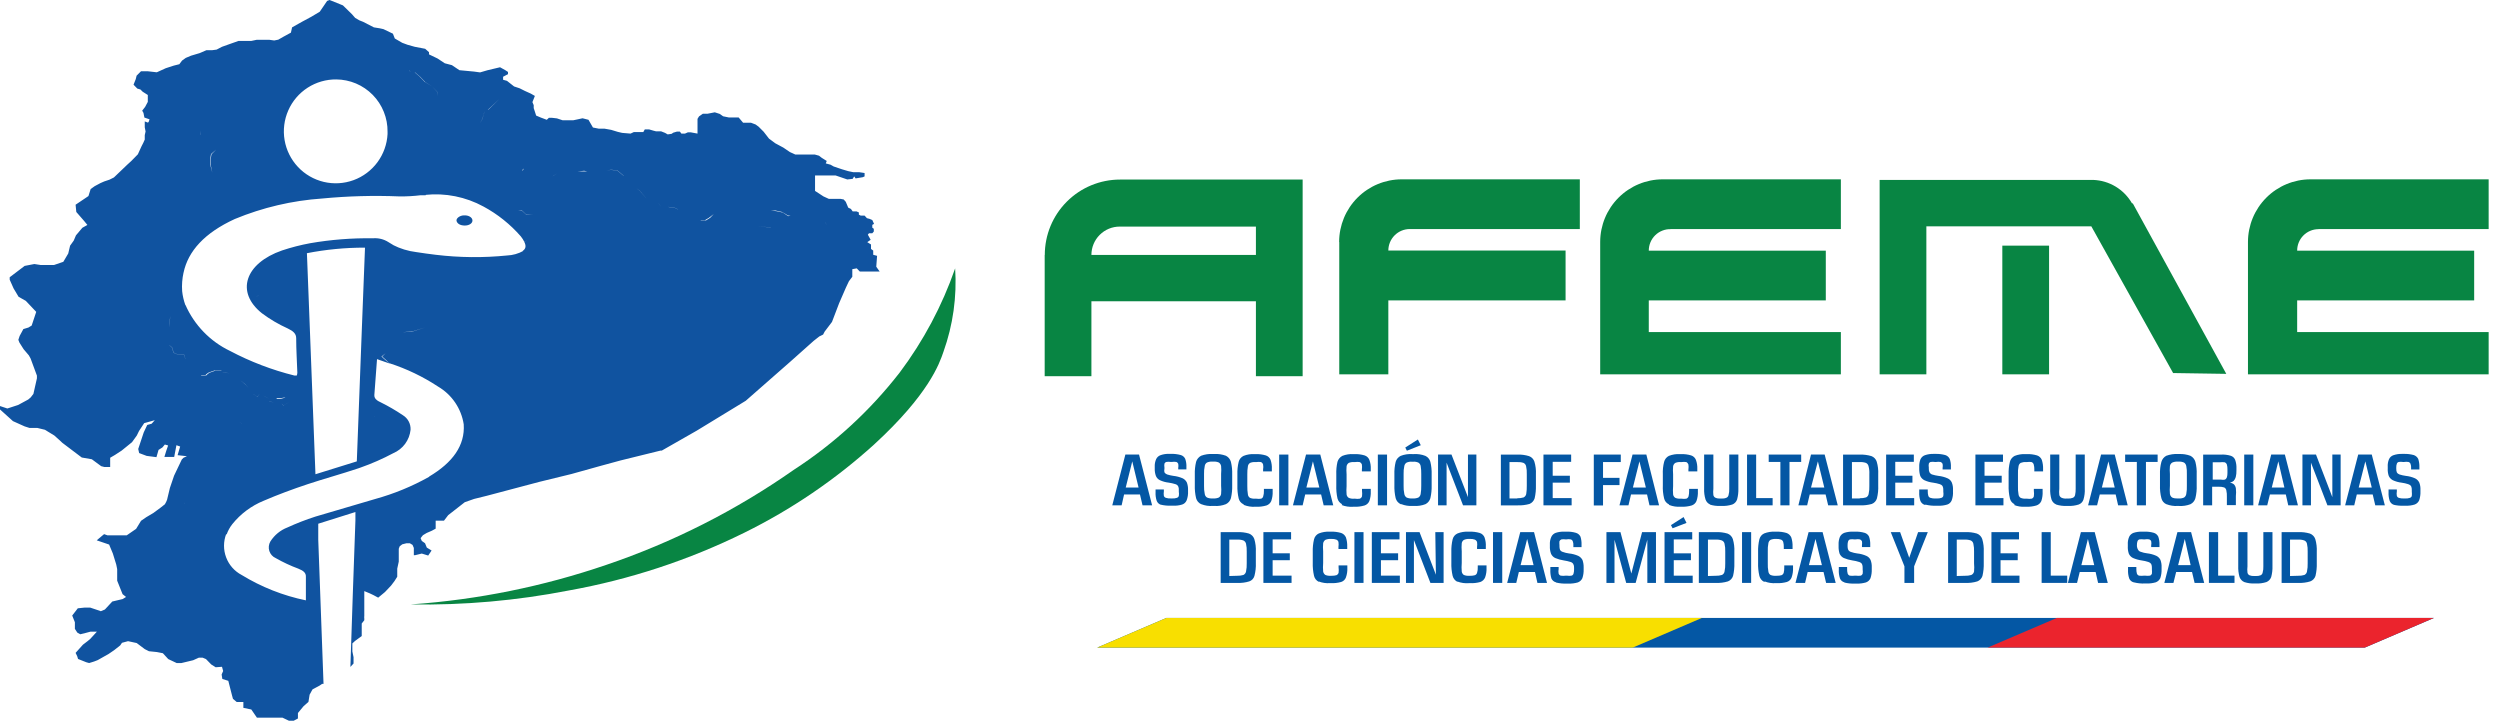 <svg width="156" height="45" viewBox="0 0 156 45" fill="none" xmlns="http://www.w3.org/2000/svg">
<path d="M25.693 37.711C29.826 37.419 33.903 36.592 37.824 35.251C41.986 33.841 45.926 31.845 49.525 29.323C52.054 27.684 54.289 25.631 56.138 23.25C57.621 21.275 58.79 19.081 59.601 16.746C59.716 18.513 59.468 20.284 58.872 21.951C58.624 22.681 57.961 24.6 54.541 27.739C52.113 29.937 49.392 31.787 46.456 33.236C42.984 34.95 39.288 36.166 35.477 36.849C32.242 37.479 28.951 37.77 25.656 37.718L25.693 37.711Z" fill="#088543"/>
<path d="M65.188 15.906V23.476H68.104V18.797H78.369V23.476H81.285V11.205H69.89C68.645 11.205 67.451 11.7 66.57 12.582C65.689 13.463 65.195 14.659 65.195 15.906H65.188ZM68.104 15.906C68.104 15.438 68.29 14.988 68.621 14.657C68.951 14.326 69.4 14.139 69.868 14.139H78.369V15.906H68.104Z" fill="#088543"/>
<path d="M83.57 15.109V23.358H86.632V18.744H97.692V15.635H86.632C86.632 15.279 86.773 14.937 87.025 14.685C87.276 14.433 87.618 14.292 87.973 14.292H98.581V11.19H87.463C86.429 11.191 85.438 11.604 84.707 12.335C83.976 13.067 83.564 14.06 83.562 15.095L83.57 15.109Z" fill="#088543"/>
<path d="M104.255 14.292H114.87V11.19H103.752C102.718 11.191 101.727 11.604 100.996 12.335C100.265 13.067 99.853 14.06 99.852 15.095V23.358H114.87V20.723H102.884V18.744H113.93V15.642H102.884C102.883 15.463 102.918 15.286 102.987 15.12C103.056 14.955 103.157 14.805 103.285 14.68C103.413 14.554 103.565 14.456 103.732 14.391C103.898 14.325 104.076 14.294 104.255 14.299V14.292Z" fill="#088543"/>
<path d="M144.677 14.292H155.292V11.19H144.174C143.14 11.191 142.149 11.604 141.418 12.335C140.687 13.067 140.275 14.06 140.273 15.095V23.358H155.292V20.723H143.343V18.744H154.388V15.642H143.343C143.342 15.466 143.376 15.292 143.442 15.129C143.509 14.966 143.607 14.818 143.731 14.693C143.855 14.568 144.002 14.469 144.165 14.402C144.327 14.334 144.501 14.299 144.677 14.299V14.292Z" fill="#088543"/>
<path d="M127.862 15.328H124.945V23.358H127.862V15.328Z" fill="#088543"/>
<path d="M133.037 12.687C132.79 12.258 132.438 11.899 132.015 11.643C131.591 11.388 131.11 11.245 130.616 11.227H117.289V23.358H120.205V14.124H130.499L135.603 23.278L138.92 23.329L133.088 12.694L133.037 12.687Z" fill="#088543"/>
<path d="M69.406 31.533L70.223 28.365H71.076L71.892 31.533H71.294L71.134 30.854H70.143L69.99 31.533H69.406ZM70.223 30.424H71.047L70.653 28.789L70.245 30.424H70.223Z" fill="#0457A4"/>
<path d="M72.457 31.504C72.395 31.487 72.338 31.456 72.29 31.413C72.241 31.37 72.204 31.316 72.18 31.256C72.121 31.08 72.097 30.894 72.107 30.709V30.541H72.625V30.657C72.61 30.752 72.61 30.848 72.625 30.942C72.635 30.972 72.652 30.999 72.675 31.021C72.698 31.042 72.726 31.058 72.756 31.066C72.858 31.098 72.964 31.11 73.07 31.103H73.143C73.241 31.11 73.341 31.098 73.434 31.066C73.463 31.058 73.489 31.044 73.511 31.023C73.532 31.003 73.549 30.977 73.558 30.949C73.573 30.86 73.573 30.769 73.558 30.679V30.577C73.567 30.494 73.552 30.411 73.514 30.336C73.476 30.275 73.416 30.231 73.347 30.212C73.211 30.169 73.072 30.137 72.931 30.117C72.739 30.096 72.552 30.045 72.377 29.964C72.265 29.91 72.177 29.816 72.129 29.701C72.074 29.549 72.049 29.388 72.056 29.227V29.132C72.047 28.966 72.077 28.802 72.144 28.65C72.171 28.592 72.209 28.54 72.257 28.497C72.304 28.454 72.36 28.422 72.421 28.402C72.594 28.341 72.777 28.314 72.96 28.322H73.062C73.271 28.315 73.48 28.339 73.682 28.395C73.743 28.412 73.799 28.443 73.847 28.485C73.895 28.526 73.933 28.578 73.959 28.635C74.016 28.799 74.041 28.973 74.032 29.146V29.292H73.522V29.198C73.537 29.113 73.537 29.026 73.522 28.942C73.511 28.915 73.494 28.89 73.473 28.869C73.451 28.849 73.426 28.834 73.398 28.825C73.306 28.81 73.212 28.81 73.121 28.825H73.048C72.961 28.81 72.872 28.81 72.785 28.825C72.757 28.832 72.732 28.846 72.71 28.865C72.689 28.884 72.672 28.908 72.661 28.935C72.647 29.012 72.647 29.091 72.661 29.168V29.249C72.644 29.323 72.644 29.401 72.661 29.475C72.701 29.537 72.76 29.583 72.829 29.606C72.955 29.646 73.085 29.675 73.216 29.694C73.416 29.715 73.613 29.767 73.799 29.847C73.913 29.903 74.005 29.995 74.061 30.11C74.114 30.257 74.139 30.413 74.134 30.57V30.657C74.144 30.849 74.114 31.04 74.047 31.22C74.022 31.281 73.985 31.336 73.937 31.382C73.889 31.427 73.832 31.461 73.77 31.482C73.583 31.54 73.388 31.564 73.194 31.555H73.084C72.861 31.563 72.638 31.541 72.421 31.489L72.457 31.504Z" fill="#0457A4"/>
<path d="M74.95 31.46C74.874 31.425 74.806 31.373 74.752 31.309C74.698 31.245 74.659 31.169 74.636 31.088C74.574 30.82 74.547 30.545 74.556 30.271V29.606C74.548 29.341 74.575 29.076 74.636 28.818C74.66 28.737 74.701 28.661 74.755 28.596C74.808 28.531 74.875 28.477 74.95 28.438C75.183 28.353 75.431 28.315 75.679 28.329H75.767C76.014 28.315 76.263 28.353 76.496 28.438C76.571 28.477 76.638 28.53 76.692 28.595C76.746 28.661 76.786 28.736 76.809 28.818C76.871 29.076 76.898 29.341 76.889 29.606V30.271C76.898 30.545 76.871 30.82 76.809 31.088C76.786 31.169 76.746 31.244 76.692 31.308C76.638 31.372 76.571 31.424 76.496 31.46C76.264 31.552 76.015 31.589 75.767 31.57H75.686C75.438 31.589 75.189 31.552 74.957 31.46H74.95ZM75.73 31.103C75.843 31.109 75.955 31.089 76.058 31.044C76.096 31.019 76.128 30.985 76.152 30.946C76.176 30.907 76.191 30.863 76.197 30.818C76.213 30.648 76.213 30.477 76.197 30.307V29.577C76.212 29.412 76.212 29.246 76.197 29.081C76.189 29.037 76.173 28.995 76.149 28.957C76.126 28.92 76.095 28.887 76.058 28.862C75.955 28.817 75.843 28.797 75.73 28.803H75.65C75.535 28.797 75.421 28.817 75.315 28.862C75.277 28.886 75.244 28.918 75.22 28.956C75.196 28.993 75.181 29.036 75.176 29.081C75.141 29.244 75.126 29.41 75.132 29.577V30.307C75.126 30.479 75.141 30.65 75.176 30.818C75.181 30.864 75.196 30.907 75.22 30.947C75.244 30.986 75.276 31.019 75.315 31.044C75.418 31.089 75.53 31.109 75.643 31.103H75.73Z" fill="#0457A4"/>
<path d="M77.592 31.468C77.518 31.433 77.453 31.383 77.401 31.32C77.349 31.256 77.312 31.183 77.293 31.103C77.231 30.833 77.204 30.556 77.213 30.278V29.607C77.204 29.342 77.231 29.076 77.293 28.818C77.313 28.738 77.351 28.662 77.404 28.598C77.457 28.533 77.524 28.482 77.599 28.446C77.814 28.361 78.046 28.323 78.277 28.337H78.343C78.559 28.329 78.776 28.356 78.984 28.417C79.052 28.438 79.113 28.474 79.165 28.522C79.217 28.57 79.257 28.629 79.283 28.694C79.347 28.88 79.374 29.075 79.363 29.271V29.417H78.817V29.293C78.836 29.192 78.836 29.088 78.817 28.986C78.808 28.953 78.791 28.921 78.768 28.895C78.746 28.868 78.717 28.847 78.685 28.833C78.589 28.818 78.49 28.818 78.394 28.833H78.335C78.224 28.825 78.111 28.842 78.007 28.884C77.969 28.906 77.937 28.937 77.913 28.974C77.889 29.01 77.874 29.052 77.869 29.096C77.841 29.262 77.828 29.431 77.832 29.599V30.329C77.829 30.505 77.841 30.681 77.869 30.855C77.873 30.898 77.887 30.939 77.91 30.976C77.933 31.013 77.964 31.044 78 31.067C78.104 31.109 78.216 31.126 78.328 31.118H78.394C78.493 31.133 78.594 31.133 78.693 31.118C78.725 31.106 78.754 31.087 78.777 31.062C78.8 31.036 78.816 31.005 78.824 30.972C78.858 30.861 78.873 30.745 78.868 30.629V30.505H79.414V30.658C79.424 30.864 79.394 31.069 79.327 31.264C79.299 31.328 79.258 31.386 79.206 31.434C79.155 31.481 79.094 31.518 79.028 31.541C78.817 31.603 78.598 31.63 78.379 31.622H78.314C78.08 31.636 77.846 31.598 77.628 31.512L77.592 31.468Z" fill="#0457A4"/>
<path d="M79.82 31.533V28.365H80.396V31.533H79.82Z" fill="#0457A4"/>
<path d="M80.68 31.533L81.496 28.365H82.386L83.195 31.533H82.597L82.437 30.854H81.445L81.285 31.533H80.68ZM81.496 30.424H82.327L81.926 28.789L81.518 30.424H81.496Z" fill="#0457A4"/>
<path d="M83.757 31.468C83.684 31.433 83.62 31.381 83.568 31.318C83.516 31.255 83.479 31.182 83.458 31.103C83.399 30.833 83.375 30.555 83.385 30.279V29.607C83.375 29.342 83.399 29.077 83.458 28.819C83.481 28.739 83.52 28.665 83.573 28.601C83.625 28.537 83.691 28.484 83.764 28.446C83.982 28.36 84.216 28.323 84.45 28.337H84.515C84.73 28.329 84.944 28.356 85.15 28.417C85.217 28.438 85.278 28.474 85.33 28.522C85.382 28.57 85.422 28.629 85.448 28.695C85.516 28.879 85.546 29.075 85.536 29.271V29.417H84.982V29.293C84.996 29.191 84.996 29.088 84.982 28.986C84.97 28.953 84.952 28.922 84.928 28.896C84.904 28.869 84.876 28.848 84.843 28.833C84.747 28.818 84.648 28.818 84.552 28.833H84.501C84.386 28.824 84.272 28.841 84.165 28.884C84.128 28.908 84.097 28.939 84.073 28.975C84.049 29.012 84.033 29.053 84.027 29.096C84.011 29.264 84.011 29.432 84.027 29.6V30.33C84.012 30.505 84.012 30.68 84.027 30.855C84.032 30.899 84.048 30.94 84.072 30.977C84.096 31.014 84.128 31.044 84.165 31.067C84.269 31.111 84.381 31.128 84.493 31.118H84.552C84.651 31.134 84.751 31.134 84.85 31.118C84.883 31.106 84.912 31.086 84.936 31.061C84.96 31.035 84.978 31.005 84.989 30.972C85.004 30.858 85.004 30.743 84.989 30.629V30.505H85.536V30.658C85.546 30.864 85.516 31.07 85.448 31.264C85.421 31.329 85.381 31.387 85.329 31.435C85.278 31.483 85.216 31.519 85.15 31.541C84.941 31.602 84.725 31.63 84.508 31.622H84.442C84.194 31.641 83.945 31.604 83.713 31.512L83.757 31.468Z" fill="#0457A4"/>
<path d="M85.977 31.533V28.365H86.552V31.533H85.977Z" fill="#0457A4"/>
<path d="M87.403 31.46C87.327 31.425 87.259 31.373 87.205 31.309C87.151 31.245 87.112 31.169 87.09 31.088C87.028 30.82 87.001 30.546 87.01 30.271V29.606C87.001 29.341 87.028 29.076 87.09 28.818C87.113 28.738 87.153 28.663 87.207 28.599C87.261 28.534 87.328 28.482 87.403 28.446C87.635 28.356 87.884 28.319 88.132 28.336H88.212C88.46 28.319 88.709 28.356 88.942 28.446C89.018 28.481 89.085 28.533 89.139 28.597C89.194 28.662 89.233 28.737 89.255 28.818C89.317 29.076 89.344 29.341 89.335 29.606V30.271C89.344 30.546 89.317 30.82 89.255 31.088C89.232 31.168 89.193 31.242 89.14 31.306C89.088 31.37 89.022 31.423 88.949 31.46C88.717 31.55 88.468 31.587 88.22 31.57H88.139C87.903 31.584 87.667 31.547 87.447 31.46H87.403ZM88.183 31.103C88.296 31.109 88.408 31.089 88.511 31.044C88.549 31.019 88.581 30.985 88.605 30.946C88.629 30.907 88.644 30.864 88.65 30.818C88.678 30.649 88.69 30.478 88.686 30.307V29.577C88.69 29.411 88.678 29.245 88.65 29.081C88.643 29.038 88.627 28.997 88.603 28.96C88.579 28.924 88.548 28.892 88.511 28.869C88.409 28.822 88.296 28.802 88.183 28.811H88.103C87.988 28.801 87.873 28.821 87.768 28.869C87.731 28.892 87.7 28.924 87.676 28.96C87.652 28.997 87.636 29.038 87.629 29.081C87.594 29.244 87.579 29.411 87.585 29.577V30.307C87.58 30.479 87.594 30.65 87.629 30.818C87.636 30.863 87.651 30.907 87.675 30.946C87.699 30.985 87.731 31.018 87.768 31.044C87.871 31.089 87.983 31.109 88.096 31.103H88.212H88.183ZM87.79 28.125L87.688 27.927L88.475 27.424L88.657 27.782L87.79 28.125Z" fill="#0457A4"/>
<path d="M89.734 31.533V28.365H90.573L91.601 31.022V28.365H92.126V31.533H91.294L90.267 28.869V31.533H89.763H89.734Z" fill="#0457A4"/>
<path d="M93.617 28.367H94.682C94.928 28.357 95.175 28.389 95.411 28.462C95.489 28.489 95.56 28.535 95.618 28.594C95.677 28.654 95.72 28.726 95.746 28.805C95.823 29.063 95.855 29.332 95.841 29.601V30.279C95.85 30.554 95.823 30.829 95.761 31.097C95.736 31.175 95.694 31.247 95.638 31.307C95.583 31.368 95.515 31.416 95.44 31.447C95.203 31.513 94.957 31.543 94.711 31.535H93.654V28.367H93.617ZM94.682 31.09C94.815 31.094 94.948 31.077 95.075 31.039C95.116 31.017 95.151 30.987 95.179 30.951C95.207 30.914 95.226 30.872 95.236 30.827C95.264 30.656 95.276 30.482 95.272 30.309V29.579C95.279 29.415 95.264 29.25 95.228 29.09C95.219 29.046 95.2 29.004 95.172 28.969C95.144 28.933 95.109 28.905 95.068 28.885C94.941 28.843 94.808 28.826 94.674 28.834H94.193V31.104H94.682V31.09Z" fill="#0457A4"/>
<path d="M96.312 31.533V28.365H98.04V28.818H96.888V29.686H97.96V30.117H96.888V31.081H98.07V31.533H96.312Z" fill="#0457A4"/>
<path d="M99.453 31.533V28.365H101.137V28.832H100.029V29.818H101.057V30.27H100.029V31.541H99.453V31.533Z" fill="#0457A4"/>
<path d="M101.055 31.533L101.871 28.365H102.732L103.526 31.533H102.928L102.775 30.854H101.776L101.616 31.533H101.055ZM101.871 30.424H102.702L102.301 28.789L101.893 30.424H101.871Z" fill="#0457A4"/>
<path d="M104.133 31.468C104.06 31.433 103.996 31.382 103.945 31.319C103.895 31.256 103.859 31.182 103.841 31.103C103.775 30.833 103.748 30.556 103.761 30.278V29.607C103.748 29.341 103.775 29.076 103.841 28.818C103.861 28.739 103.899 28.664 103.95 28.6C104.002 28.536 104.066 28.483 104.14 28.446C104.358 28.361 104.592 28.323 104.825 28.337H104.891C105.105 28.329 105.319 28.356 105.525 28.417C105.592 28.438 105.654 28.474 105.706 28.522C105.758 28.57 105.798 28.629 105.824 28.694C105.892 28.879 105.921 29.075 105.912 29.271V29.417H105.357V29.293C105.372 29.191 105.372 29.088 105.357 28.986C105.334 28.921 105.288 28.866 105.226 28.833C105.127 28.818 105.026 28.818 104.927 28.833H104.876C104.762 28.823 104.647 28.841 104.541 28.884C104.504 28.907 104.473 28.938 104.449 28.975C104.425 29.012 104.409 29.053 104.402 29.096C104.387 29.263 104.387 29.432 104.402 29.599V30.329C104.387 30.504 104.387 30.68 104.402 30.855C104.408 30.898 104.424 30.94 104.448 30.977C104.472 31.013 104.503 31.044 104.541 31.067C104.645 31.109 104.757 31.126 104.869 31.118H104.927C105.026 31.134 105.127 31.134 105.226 31.118C105.259 31.105 105.288 31.086 105.312 31.061C105.336 31.035 105.354 31.005 105.365 30.972C105.392 30.86 105.405 30.744 105.401 30.629V30.505H105.948V30.658C105.958 30.864 105.928 31.069 105.86 31.264C105.834 31.329 105.793 31.387 105.741 31.435C105.69 31.483 105.628 31.519 105.562 31.541C105.353 31.602 105.137 31.629 104.92 31.621H104.854C104.618 31.635 104.382 31.598 104.162 31.512L104.133 31.468Z" fill="#0457A4"/>
<path d="M106.717 31.482C106.649 31.454 106.588 31.411 106.537 31.357C106.487 31.303 106.449 31.238 106.425 31.168C106.357 30.946 106.328 30.714 106.338 30.482V28.365H106.914V30.504C106.898 30.633 106.898 30.762 106.914 30.891C106.92 30.927 106.936 30.962 106.959 30.991C106.981 31.021 107.011 31.044 107.045 31.059C107.142 31.1 107.247 31.117 107.351 31.11H107.424C107.529 31.117 107.634 31.1 107.73 31.059C107.764 31.044 107.794 31.021 107.817 30.991C107.84 30.962 107.855 30.927 107.862 30.891C107.896 30.765 107.911 30.634 107.905 30.504V28.365H108.474V30.482C108.482 30.714 108.455 30.945 108.394 31.168C108.37 31.239 108.331 31.304 108.279 31.358C108.228 31.413 108.165 31.455 108.095 31.482C107.878 31.551 107.651 31.581 107.424 31.57H107.344C107.119 31.581 106.895 31.551 106.681 31.482H106.717Z" fill="#0457A4"/>
<path d="M109.016 31.533V28.365H109.584V31.081H110.612V31.533H109.016Z" fill="#0457A4"/>
<path d="M111.096 31.533V28.825H110.367V28.365H112.394V28.825H111.665V31.533H111.096Z" fill="#0457A4"/>
<path d="M112.219 31.533L113.006 28.365H113.859L114.676 31.533H114.078L113.917 30.854H112.926L112.766 31.533H112.219ZM113.006 30.424H113.837L113.436 28.789L113.006 30.424Z" fill="#0457A4"/>
<path d="M114.992 28.366H116.049C116.296 28.359 116.542 28.391 116.778 28.461C116.855 28.49 116.925 28.536 116.981 28.595C117.038 28.655 117.081 28.726 117.106 28.804C117.183 29.062 117.215 29.331 117.201 29.6V30.279C117.214 30.554 117.187 30.829 117.121 31.096C117.098 31.176 117.057 31.249 117.002 31.309C116.946 31.37 116.877 31.417 116.8 31.447C116.563 31.513 116.317 31.543 116.071 31.534H115.007V28.366H114.992ZM116.049 31.089C116.182 31.094 116.315 31.076 116.443 31.038C116.485 31.018 116.521 30.988 116.549 30.951C116.577 30.915 116.595 30.872 116.603 30.826C116.639 30.656 116.654 30.482 116.647 30.308V29.578C116.656 29.413 116.639 29.248 116.596 29.089C116.587 29.045 116.568 29.003 116.54 28.968C116.512 28.933 116.476 28.904 116.436 28.885C116.309 28.843 116.175 28.825 116.042 28.834H115.561V31.104H116.049V31.089Z" fill="#0457A4"/>
<path d="M117.695 31.533V28.365H119.423V28.818H118.264V29.686H119.336V30.117H118.264V31.081H119.445V31.533H117.695Z" fill="#0457A4"/>
<path d="M120.11 31.506C120.048 31.488 119.991 31.456 119.944 31.413C119.896 31.37 119.858 31.317 119.833 31.258C119.774 31.081 119.75 30.896 119.76 30.71V30.542H120.292V30.659C120.289 30.755 120.302 30.851 120.329 30.944C120.34 30.974 120.358 31.002 120.383 31.023C120.407 31.045 120.436 31.06 120.467 31.068C120.566 31.1 120.67 31.113 120.774 31.104H120.854C120.95 31.111 121.047 31.099 121.138 31.068C121.167 31.06 121.193 31.045 121.215 31.025C121.236 31.005 121.252 30.979 121.262 30.951C121.277 30.862 121.277 30.77 121.262 30.681V30.579C121.268 30.496 121.252 30.413 121.218 30.338C121.179 30.278 121.119 30.234 121.051 30.214C120.913 30.17 120.771 30.138 120.628 30.119C120.439 30.097 120.254 30.046 120.081 29.966C119.969 29.91 119.879 29.817 119.826 29.703C119.777 29.55 119.755 29.389 119.76 29.228V29.133C119.753 28.969 119.78 28.805 119.84 28.652C119.897 28.536 119.996 28.446 120.117 28.404C120.293 28.344 120.479 28.317 120.664 28.323H120.766C120.975 28.317 121.184 28.342 121.386 28.396C121.446 28.415 121.502 28.446 121.55 28.488C121.597 28.529 121.636 28.58 121.663 28.637C121.721 28.801 121.745 28.975 121.736 29.148V29.294H121.218V29.199C121.233 29.115 121.233 29.028 121.218 28.944C121.193 28.891 121.149 28.849 121.094 28.827C121.003 28.812 120.909 28.812 120.817 28.827H120.737C120.65 28.813 120.562 28.813 120.475 28.827C120.447 28.833 120.422 28.847 120.402 28.866C120.381 28.885 120.366 28.91 120.358 28.936C120.343 29.014 120.343 29.093 120.358 29.17V29.25C120.354 29.328 120.369 29.406 120.402 29.477C120.438 29.538 120.495 29.585 120.562 29.608C120.691 29.647 120.823 29.677 120.956 29.695C121.155 29.716 121.349 29.767 121.532 29.849C121.649 29.9 121.743 29.994 121.794 30.112C121.851 30.258 121.875 30.415 121.867 30.572V30.659C121.879 30.85 121.852 31.041 121.787 31.221C121.763 31.282 121.725 31.338 121.678 31.383C121.63 31.429 121.572 31.463 121.51 31.484C121.321 31.541 121.124 31.566 120.927 31.557H120.825C120.602 31.566 120.378 31.544 120.161 31.491L120.11 31.506Z" fill="#0457A4"/>
<path d="M123.266 31.533V28.365H124.986V28.818H123.834V29.686H124.906V30.117H123.834V31.081H125.015V31.533H123.266Z" fill="#0457A4"/>
<path d="M125.717 31.468C125.642 31.435 125.576 31.384 125.524 31.321C125.472 31.258 125.436 31.183 125.418 31.103C125.355 30.833 125.328 30.555 125.338 30.278V29.607C125.329 29.341 125.356 29.076 125.418 28.818C125.438 28.738 125.475 28.664 125.527 28.6C125.579 28.535 125.643 28.483 125.717 28.446C125.935 28.361 126.169 28.324 126.402 28.336H126.468C126.685 28.328 126.901 28.356 127.109 28.417C127.176 28.439 127.237 28.475 127.289 28.523C127.341 28.57 127.381 28.629 127.408 28.694C127.468 28.88 127.496 29.075 127.488 29.271V29.417H126.942V29.293C126.945 29.189 126.933 29.086 126.905 28.986C126.896 28.952 126.88 28.921 126.857 28.895C126.834 28.868 126.806 28.847 126.774 28.833C126.675 28.818 126.574 28.818 126.475 28.833H126.424C126.31 28.825 126.195 28.843 126.089 28.884C126.053 28.908 126.023 28.939 126 28.975C125.977 29.012 125.963 29.053 125.957 29.096C125.925 29.261 125.913 29.43 125.921 29.599V30.329C125.913 30.505 125.926 30.681 125.957 30.855C125.962 30.898 125.976 30.939 125.999 30.976C126.021 31.012 126.052 31.043 126.089 31.066C126.193 31.108 126.305 31.126 126.417 31.117H126.475C126.577 31.133 126.68 31.133 126.781 31.117C126.813 31.105 126.841 31.085 126.864 31.06C126.887 31.035 126.903 31.004 126.912 30.971C126.928 30.858 126.928 30.742 126.912 30.628V30.504H127.459V30.658C127.471 30.863 127.444 31.068 127.379 31.264C127.351 31.329 127.308 31.387 127.256 31.435C127.203 31.483 127.141 31.519 127.073 31.541C126.865 31.602 126.648 31.63 126.431 31.621H126.366C126.132 31.636 125.898 31.599 125.68 31.512L125.717 31.468Z" fill="#0457A4"/>
<path d="M128.312 31.482C128.243 31.454 128.18 31.411 128.129 31.357C128.077 31.303 128.038 31.239 128.013 31.168C127.948 30.946 127.92 30.714 127.932 30.482V28.365H128.501V30.504C128.485 30.633 128.485 30.762 128.501 30.891C128.51 30.927 128.528 30.961 128.552 30.99C128.576 31.019 128.606 31.043 128.64 31.059C128.736 31.101 128.841 31.118 128.946 31.11H129.041C129.148 31.116 129.255 31.099 129.354 31.059C129.387 31.042 129.416 31.019 129.439 30.99C129.461 30.961 129.477 30.927 129.485 30.891C129.513 30.764 129.525 30.634 129.522 30.504V28.365H130.09V30.482C130.103 30.714 130.075 30.946 130.01 31.168C129.988 31.24 129.949 31.306 129.897 31.36C129.846 31.415 129.782 31.456 129.711 31.482C129.497 31.551 129.273 31.581 129.048 31.57H128.968C128.741 31.58 128.514 31.551 128.297 31.482H128.312Z" fill="#0457A4"/>
<path d="M130.297 31.533L131.106 28.365H131.959L132.768 31.533H132.171L132.017 30.854H131.026L130.858 31.533H130.297ZM131.106 30.424H131.959L131.565 28.789L131.157 30.424H131.106Z" fill="#0457A4"/>
<path d="M133.338 31.533V28.825H132.609V28.365H134.636V28.825H133.907V31.533H133.338Z" fill="#0457A4"/>
<path d="M135.177 31.462C135.101 31.428 135.034 31.376 134.981 31.312C134.928 31.247 134.89 31.171 134.871 31.09C134.802 30.823 134.773 30.548 134.783 30.272V29.608C134.773 29.343 134.803 29.077 134.871 28.82C134.894 28.739 134.933 28.664 134.985 28.599C135.038 28.533 135.103 28.48 135.177 28.44C135.41 28.355 135.658 28.317 135.906 28.331H135.986C136.222 28.321 136.458 28.358 136.679 28.44C136.755 28.478 136.822 28.532 136.875 28.597C136.929 28.662 136.969 28.738 136.992 28.82C137.058 29.077 137.085 29.343 137.073 29.608V30.272C137.085 30.547 137.058 30.823 136.992 31.09C136.97 31.17 136.931 31.244 136.878 31.308C136.825 31.372 136.76 31.424 136.686 31.462C136.454 31.552 136.205 31.589 135.957 31.572H135.877C135.641 31.586 135.405 31.548 135.184 31.462H135.177ZM135.957 31.105C136.07 31.111 136.182 31.091 136.285 31.046C136.323 31.02 136.355 30.987 136.379 30.948C136.403 30.909 136.418 30.865 136.424 30.82C136.455 30.651 136.468 30.48 136.46 30.309V29.579C136.468 29.413 136.455 29.246 136.424 29.083C136.416 29.039 136.4 28.997 136.377 28.959C136.353 28.922 136.322 28.889 136.285 28.864C136.182 28.819 136.07 28.799 135.957 28.805H135.877C135.765 28.799 135.652 28.819 135.549 28.864C135.51 28.887 135.477 28.919 135.451 28.957C135.426 28.994 135.41 29.038 135.403 29.083C135.387 29.248 135.387 29.414 135.403 29.579V30.309C135.387 30.479 135.387 30.65 135.403 30.82C135.41 30.865 135.425 30.908 135.449 30.947C135.473 30.986 135.504 31.02 135.542 31.046C135.648 31.091 135.762 31.11 135.877 31.105H135.957Z" fill="#0457A4"/>
<path d="M137.506 28.366H138.585C138.792 28.355 138.999 28.38 139.197 28.439C139.259 28.458 139.317 28.491 139.365 28.535C139.412 28.579 139.45 28.634 139.474 28.694C139.536 28.872 139.564 29.061 139.554 29.249V29.358C139.558 29.496 139.543 29.634 139.511 29.767C139.488 29.857 139.443 29.94 139.379 30.008C139.312 30.063 139.232 30.101 139.146 30.117C139.24 30.13 139.328 30.168 139.401 30.227C139.464 30.296 139.505 30.383 139.518 30.475C139.537 30.638 139.537 30.802 139.518 30.964V31.519H138.957V31.015C138.965 30.871 138.952 30.726 138.92 30.585C138.913 30.549 138.897 30.515 138.874 30.485C138.851 30.456 138.822 30.433 138.789 30.417C138.683 30.382 138.572 30.367 138.461 30.373H138.038V31.534H137.477V28.366H137.506ZM138.592 29.928C138.671 29.946 138.753 29.946 138.833 29.928C138.862 29.914 138.888 29.895 138.909 29.871C138.93 29.847 138.946 29.82 138.957 29.789C138.983 29.697 138.996 29.601 138.993 29.504V29.293C138.996 29.189 138.984 29.086 138.957 28.986C138.945 28.956 138.927 28.927 138.905 28.904C138.882 28.88 138.855 28.861 138.825 28.847C138.721 28.833 138.616 28.833 138.512 28.847H138.074V29.928H138.592Z" fill="#0457A4"/>
<path d="M140.039 31.533V28.365H140.608V31.533H140.039Z" fill="#0457A4"/>
<path d="M140.906 31.533L141.723 28.365H142.576L143.392 31.533H142.787L142.634 30.854H141.643L141.475 31.533H140.906ZM141.723 30.424H142.547L142.168 28.789L141.759 30.424H141.723Z" fill="#0457A4"/>
<path d="M143.672 31.533V28.365H144.518L145.538 31.022V28.365H146.056V31.533H145.232L144.204 28.869V31.533H143.672Z" fill="#0457A4"/>
<path d="M146.336 31.533L147.152 28.365H147.998L148.815 31.533H148.217L148.057 30.854H147.065L146.905 31.533H146.336ZM147.152 30.424H147.998L147.597 28.789L147.182 30.424H147.152Z" fill="#0457A4"/>
<path d="M149.395 31.506C149.333 31.489 149.276 31.457 149.228 31.415C149.18 31.371 149.142 31.318 149.118 31.258C149.06 31.081 149.035 30.896 149.046 30.71V30.542H149.563V30.659C149.545 30.753 149.545 30.85 149.563 30.944C149.573 30.974 149.59 31.001 149.613 31.022C149.636 31.044 149.664 31.06 149.694 31.068C149.796 31.1 149.902 31.112 150.008 31.104H150.081C150.179 31.112 150.279 31.1 150.372 31.068C150.401 31.06 150.427 31.045 150.449 31.025C150.47 31.005 150.487 30.979 150.496 30.951C150.507 30.861 150.507 30.771 150.496 30.681V30.579C150.502 30.496 150.487 30.413 150.453 30.338C150.41 30.278 150.348 30.234 150.278 30.214C150.142 30.17 150.003 30.138 149.862 30.119C149.673 30.097 149.488 30.046 149.315 29.966C149.203 29.91 149.113 29.817 149.06 29.703C149.008 29.55 148.985 29.389 148.995 29.228V29.133C148.984 28.969 149.011 28.804 149.075 28.652C149.101 28.593 149.14 28.541 149.187 28.499C149.235 28.456 149.291 28.424 149.352 28.404C149.528 28.344 149.713 28.317 149.899 28.323H150.001C150.21 28.317 150.418 28.342 150.62 28.396C150.741 28.437 150.84 28.523 150.897 28.637C150.952 28.802 150.976 28.975 150.97 29.148V29.294H150.453V29.199C150.459 29.112 150.447 29.025 150.416 28.944C150.406 28.916 150.389 28.891 150.367 28.871C150.346 28.851 150.32 28.836 150.292 28.827C150.201 28.812 150.107 28.812 150.015 28.827H149.942C149.855 28.812 149.767 28.812 149.68 28.827C149.653 28.833 149.627 28.847 149.607 28.866C149.586 28.885 149.571 28.91 149.563 28.936C149.536 29.011 149.524 29.09 149.527 29.17V29.25C149.524 29.327 149.537 29.404 149.563 29.477C149.602 29.539 149.661 29.585 149.731 29.608C149.859 29.648 149.991 29.678 150.125 29.695C150.323 29.716 150.518 29.767 150.701 29.849C150.815 29.904 150.907 29.997 150.963 30.112C151.019 30.258 151.044 30.415 151.036 30.572V30.659C151.044 30.85 151.017 31.04 150.956 31.221C150.929 31.282 150.89 31.337 150.841 31.382C150.792 31.428 150.734 31.462 150.671 31.484C150.485 31.542 150.29 31.566 150.095 31.557H149.986C149.765 31.566 149.544 31.544 149.33 31.491L149.395 31.506Z" fill="#0457A4"/>
<path d="M76.141 33.205H77.205C77.451 33.195 77.697 33.224 77.934 33.293C78.012 33.322 78.082 33.367 78.14 33.427C78.198 33.486 78.242 33.557 78.269 33.636C78.346 33.896 78.378 34.168 78.364 34.439V35.118C78.376 35.393 78.346 35.669 78.277 35.935C78.255 36.014 78.215 36.087 78.159 36.147C78.103 36.206 78.033 36.252 77.956 36.278C77.72 36.352 77.474 36.384 77.227 36.373H76.17V33.205H76.141ZM77.198 35.928C77.331 35.932 77.464 35.915 77.591 35.877C77.632 35.856 77.668 35.826 77.696 35.789C77.724 35.753 77.743 35.71 77.752 35.665C77.787 35.495 77.802 35.321 77.796 35.147V34.417C77.802 34.253 77.787 34.088 77.752 33.928C77.741 33.883 77.721 33.842 77.692 33.806C77.663 33.771 77.626 33.742 77.584 33.723C77.46 33.681 77.329 33.664 77.198 33.672H76.709V35.943L77.198 35.928Z" fill="#0457A4"/>
<path d="M78.836 36.373V33.205H80.564V33.658H79.412V34.526H80.484V34.957H79.412V35.92H80.593V36.373H78.836Z" fill="#0457A4"/>
<path d="M82.295 36.308C82.221 36.272 82.155 36.22 82.103 36.156C82.052 36.091 82.015 36.016 81.996 35.935C81.934 35.665 81.907 35.388 81.916 35.111V34.446C81.908 34.179 81.934 33.911 81.996 33.651C82.016 33.571 82.052 33.498 82.104 33.434C82.156 33.371 82.221 33.32 82.295 33.286C82.513 33.201 82.747 33.164 82.98 33.176H83.046C83.263 33.169 83.479 33.196 83.687 33.257C83.754 33.28 83.814 33.316 83.866 33.364C83.917 33.412 83.958 33.47 83.986 33.534C84.047 33.72 84.074 33.915 84.067 34.111V34.257H83.52V34.133C83.534 34.028 83.534 33.923 83.52 33.819C83.51 33.786 83.493 33.756 83.47 33.731C83.448 33.706 83.42 33.686 83.388 33.673C83.293 33.639 83.191 33.624 83.09 33.629H83.039C82.924 33.623 82.809 33.643 82.703 33.687C82.667 33.712 82.636 33.743 82.613 33.779C82.589 33.816 82.573 33.856 82.565 33.899C82.549 34.066 82.549 34.235 82.565 34.403V35.133C82.549 35.31 82.549 35.488 82.565 35.665C82.573 35.708 82.589 35.749 82.613 35.785C82.636 35.822 82.667 35.853 82.703 35.877C82.807 35.919 82.919 35.937 83.031 35.928H83.09C83.193 35.932 83.296 35.919 83.396 35.892C83.426 35.877 83.454 35.857 83.476 35.832C83.499 35.807 83.516 35.778 83.527 35.746C83.542 35.632 83.542 35.516 83.527 35.403V35.279H84.074V35.425C84.084 35.63 84.055 35.836 83.986 36.03C83.962 36.098 83.922 36.158 83.87 36.208C83.818 36.257 83.756 36.294 83.687 36.315C83.479 36.373 83.262 36.398 83.046 36.388H82.98C82.747 36.404 82.513 36.37 82.295 36.286V36.308Z" fill="#0457A4"/>
<path d="M84.516 36.373V33.205H85.084V36.373H84.516Z" fill="#0457A4"/>
<path d="M85.602 36.373V33.205H87.329V33.658H86.17V34.526H87.242V34.957H86.17V35.92H87.351V36.373H85.602Z" fill="#0457A4"/>
<path d="M87.733 36.373V33.205H88.579L89.6 35.862L89.563 33.205H90.081V36.373H89.257L88.229 33.701V36.373H87.719H87.733Z" fill="#0457A4"/>
<path d="M90.944 36.308C90.87 36.271 90.805 36.219 90.754 36.154C90.702 36.09 90.665 36.016 90.645 35.936C90.582 35.666 90.555 35.388 90.564 35.111V34.447C90.556 34.179 90.583 33.912 90.645 33.651C90.664 33.571 90.702 33.496 90.755 33.433C90.808 33.37 90.875 33.319 90.951 33.286C91.168 33.2 91.403 33.163 91.636 33.177H91.695C91.911 33.169 92.128 33.196 92.336 33.257C92.403 33.278 92.465 33.314 92.517 33.362C92.569 33.41 92.609 33.469 92.635 33.534C92.7 33.719 92.727 33.915 92.715 34.111V34.257H92.168V34.133C92.183 34.029 92.183 33.923 92.168 33.819C92.143 33.754 92.093 33.702 92.03 33.673C91.937 33.639 91.837 33.624 91.738 33.629H91.68C91.567 33.623 91.455 33.643 91.352 33.688C91.314 33.71 91.282 33.74 91.258 33.777C91.234 33.814 91.219 33.856 91.213 33.899C91.197 34.067 91.197 34.236 91.213 34.403V35.133C91.197 35.31 91.197 35.489 91.213 35.666C91.219 35.709 91.233 35.749 91.256 35.786C91.278 35.823 91.309 35.854 91.344 35.877C91.448 35.92 91.561 35.937 91.673 35.929H91.738C91.839 35.932 91.94 35.92 92.037 35.892C92.068 35.879 92.096 35.859 92.119 35.834C92.141 35.808 92.158 35.779 92.168 35.746C92.203 35.635 92.218 35.519 92.212 35.403V35.279H92.759V35.425C92.769 35.631 92.74 35.837 92.671 36.031C92.644 36.097 92.604 36.156 92.552 36.205C92.501 36.254 92.44 36.292 92.373 36.316C92.161 36.374 91.942 36.399 91.724 36.389H91.665C91.418 36.41 91.168 36.375 90.936 36.286L90.944 36.308Z" fill="#0457A4"/>
<path d="M93.164 36.373V33.205H93.74V36.373H93.164Z" fill="#0457A4"/>
<path d="M94.047 36.373L94.863 33.205H95.724L96.533 36.373H95.935L95.782 35.694H94.776L94.615 36.373H94.047ZM94.863 35.264H95.695L95.294 33.629L94.885 35.264H94.863Z" fill="#0457A4"/>
<path d="M97.092 36.337C97.029 36.321 96.971 36.291 96.922 36.249C96.873 36.207 96.834 36.155 96.807 36.096C96.755 35.918 96.733 35.733 96.742 35.549V35.381H97.259V35.505C97.24 35.601 97.24 35.7 97.259 35.797C97.27 35.826 97.288 35.853 97.311 35.874C97.333 35.896 97.361 35.912 97.391 35.921C97.495 35.937 97.6 35.937 97.704 35.921H97.777C97.871 35.937 97.967 35.937 98.061 35.921C98.091 35.914 98.117 35.9 98.139 35.879C98.161 35.859 98.177 35.833 98.185 35.804C98.212 35.717 98.225 35.625 98.222 35.534V35.432C98.229 35.348 98.211 35.264 98.171 35.191C98.132 35.13 98.073 35.085 98.003 35.067C97.867 35.024 97.728 34.992 97.587 34.972C97.399 34.945 97.216 34.893 97.041 34.819C96.927 34.764 96.836 34.671 96.785 34.556C96.73 34.404 96.705 34.243 96.713 34.081V33.986C96.703 33.821 96.733 33.656 96.8 33.505C96.827 33.446 96.865 33.393 96.912 33.349C96.96 33.305 97.016 33.271 97.077 33.249C97.251 33.193 97.434 33.168 97.617 33.176H97.726C97.933 33.166 98.14 33.19 98.338 33.249C98.4 33.267 98.457 33.297 98.506 33.339C98.555 33.38 98.595 33.432 98.623 33.49C98.673 33.655 98.696 33.828 98.688 34.001V34.14H98.178V34.023C98.184 33.938 98.172 33.854 98.141 33.775C98.131 33.747 98.114 33.722 98.093 33.702C98.071 33.682 98.046 33.667 98.017 33.658C97.926 33.639 97.832 33.639 97.74 33.658H97.697C97.61 33.644 97.521 33.644 97.434 33.658C97.381 33.678 97.336 33.717 97.31 33.767C97.3 33.847 97.3 33.928 97.31 34.008V34.089C97.309 34.166 97.321 34.242 97.347 34.315C97.386 34.375 97.446 34.419 97.514 34.439C97.639 34.485 97.769 34.517 97.901 34.534C98.102 34.554 98.299 34.606 98.484 34.687C98.596 34.742 98.688 34.832 98.747 34.943C98.799 35.093 98.824 35.251 98.82 35.41V35.519C98.827 35.71 98.8 35.9 98.739 36.081C98.712 36.142 98.672 36.196 98.623 36.241C98.575 36.286 98.517 36.321 98.455 36.344C98.268 36.398 98.074 36.422 97.879 36.417H97.77C97.547 36.425 97.323 36.403 97.106 36.352L97.092 36.337Z" fill="#0457A4"/>
<path d="M100.242 36.373V33.205H101.117L101.795 35.789L102.466 33.205H103.333V36.373H102.794V33.679L102.065 36.373H101.474L100.745 33.679V36.373H100.242Z" fill="#0457A4"/>
<path d="M103.867 36.373V33.205H105.595V33.658H104.443V34.526H105.515V34.957H104.443V35.921H105.624V36.373H103.867ZM104.37 32.964L104.268 32.767L105.056 32.264L105.238 32.629L104.37 32.964Z" fill="#0457A4"/>
<path d="M106 33.205H107.064C107.311 33.194 107.557 33.224 107.793 33.293C107.871 33.322 107.942 33.367 108 33.427C108.058 33.486 108.102 33.558 108.129 33.636C108.205 33.896 108.237 34.168 108.224 34.439V35.118C108.233 35.393 108.206 35.668 108.143 35.935C108.119 36.013 108.078 36.084 108.022 36.144C107.967 36.203 107.898 36.249 107.823 36.279C107.575 36.355 107.316 36.387 107.057 36.373H106.007V33.205H106ZM107.057 35.928C107.19 35.933 107.323 35.916 107.451 35.877C107.492 35.857 107.529 35.827 107.556 35.791C107.584 35.754 107.603 35.711 107.611 35.665C107.646 35.495 107.661 35.321 107.655 35.147V34.417C107.662 34.253 107.647 34.088 107.611 33.928C107.602 33.883 107.582 33.841 107.553 33.805C107.523 33.77 107.486 33.742 107.444 33.724C107.319 33.681 107.188 33.663 107.057 33.672H106.576V35.943L107.057 35.928Z" fill="#0457A4"/>
<path d="M108.703 36.373V33.205H109.272V36.373H108.703Z" fill="#0457A4"/>
<path d="M110.084 36.308C110.01 36.272 109.944 36.22 109.893 36.156C109.841 36.091 109.804 36.016 109.785 35.935C109.722 35.665 109.695 35.388 109.705 35.111V34.446C109.697 34.179 109.724 33.911 109.785 33.651C109.805 33.571 109.842 33.498 109.893 33.434C109.945 33.371 110.01 33.32 110.084 33.286C110.302 33.201 110.536 33.164 110.769 33.176H110.835C111.052 33.169 111.268 33.196 111.477 33.257C111.543 33.28 111.604 33.316 111.655 33.364C111.706 33.412 111.747 33.47 111.776 33.534C111.836 33.72 111.864 33.915 111.856 34.111V34.257H111.309V34.133C111.312 34.027 111.299 33.921 111.273 33.819C111.263 33.786 111.246 33.756 111.223 33.731C111.2 33.706 111.172 33.686 111.141 33.673C111.045 33.639 110.944 33.624 110.842 33.629H110.813C110.698 33.623 110.584 33.643 110.478 33.687C110.442 33.711 110.412 33.742 110.389 33.779C110.367 33.815 110.352 33.856 110.347 33.899C110.315 34.065 110.302 34.234 110.31 34.403V35.133C110.302 35.311 110.315 35.49 110.347 35.665C110.352 35.708 110.367 35.749 110.389 35.786C110.412 35.822 110.442 35.853 110.478 35.877C110.582 35.919 110.694 35.937 110.806 35.928H110.864C110.968 35.932 111.071 35.919 111.17 35.892C111.201 35.877 111.228 35.857 111.251 35.832C111.273 35.807 111.291 35.778 111.302 35.746C111.329 35.633 111.342 35.518 111.338 35.403V35.279H111.885V35.425C111.895 35.63 111.866 35.836 111.797 36.03C111.773 36.098 111.733 36.158 111.681 36.208C111.629 36.257 111.567 36.294 111.499 36.315C111.29 36.373 111.073 36.398 110.857 36.388H110.813C110.58 36.404 110.346 36.37 110.128 36.286L110.084 36.308Z" fill="#0457A4"/>
<path d="M112.039 36.373L112.856 33.205H113.73L114.547 36.373H113.949L113.789 35.694H112.797L112.637 36.373H112.039ZM112.856 35.264H113.687L113.286 33.629L112.877 35.264H112.856Z" fill="#0457A4"/>
<path d="M115.092 36.337C115.03 36.322 114.973 36.292 114.925 36.25C114.876 36.208 114.839 36.155 114.815 36.096C114.756 35.92 114.732 35.734 114.742 35.548V35.38H115.26V35.505C115.257 35.603 115.269 35.702 115.296 35.797C115.307 35.826 115.325 35.852 115.348 35.874C115.37 35.895 115.398 35.911 115.428 35.921C115.532 35.936 115.637 35.936 115.741 35.921H115.814C115.911 35.936 116.009 35.936 116.106 35.921C116.134 35.912 116.159 35.897 116.181 35.876C116.202 35.856 116.219 35.831 116.23 35.804C116.244 35.714 116.244 35.623 116.23 35.534V35.432C116.235 35.349 116.22 35.266 116.186 35.191C116.144 35.13 116.082 35.086 116.011 35.067C115.876 35.022 115.736 34.99 115.595 34.972C115.407 34.943 115.224 34.892 115.048 34.818C114.936 34.762 114.846 34.67 114.793 34.556C114.744 34.402 114.722 34.242 114.728 34.081V33.986C114.72 33.822 114.748 33.658 114.808 33.505C114.864 33.387 114.963 33.295 115.085 33.249C115.261 33.193 115.447 33.168 115.632 33.176H115.734C115.943 33.166 116.152 33.191 116.354 33.249C116.414 33.267 116.471 33.297 116.518 33.339C116.566 33.38 116.605 33.432 116.631 33.49C116.685 33.654 116.71 33.828 116.703 34.001V34.139H116.186V34.023C116.2 33.941 116.2 33.857 116.186 33.775C116.16 33.722 116.116 33.68 116.062 33.658C115.97 33.64 115.876 33.64 115.785 33.658H115.705C115.618 33.644 115.529 33.644 115.442 33.658C115.416 33.666 115.392 33.681 115.372 33.7C115.352 33.718 115.336 33.742 115.326 33.767C115.299 33.845 115.286 33.926 115.289 34.008V34.088C115.286 34.166 115.301 34.244 115.333 34.315C115.35 34.345 115.373 34.372 115.401 34.393C115.428 34.414 115.46 34.43 115.493 34.439C115.621 34.485 115.753 34.517 115.887 34.534C116.086 34.554 116.28 34.606 116.463 34.687C116.578 34.738 116.671 34.828 116.725 34.943C116.781 35.092 116.806 35.251 116.798 35.41V35.519C116.806 35.71 116.778 35.9 116.718 36.081C116.691 36.142 116.652 36.197 116.603 36.242C116.554 36.288 116.497 36.322 116.434 36.344C116.247 36.398 116.052 36.423 115.858 36.417H115.756C115.533 36.426 115.309 36.404 115.092 36.351V36.337Z" fill="#0457A4"/>
<path d="M118.837 36.373V35.337L117.984 33.205H118.568L119.136 34.804L119.69 33.205H120.295L119.442 35.337V36.373H118.837Z" fill="#0457A4"/>
<path d="M121.562 33.205H122.627C122.873 33.194 123.119 33.224 123.356 33.293C123.434 33.322 123.504 33.367 123.562 33.427C123.62 33.486 123.664 33.558 123.691 33.636C123.768 33.896 123.8 34.168 123.786 34.439V35.118C123.795 35.393 123.768 35.668 123.706 35.935C123.682 36.013 123.64 36.084 123.585 36.144C123.529 36.203 123.461 36.249 123.385 36.279C123.138 36.355 122.878 36.387 122.62 36.373H121.562V33.205ZM122.62 35.928C122.753 35.933 122.886 35.916 123.013 35.877C123.055 35.856 123.092 35.827 123.121 35.79C123.15 35.754 123.171 35.711 123.181 35.665C123.197 35.493 123.197 35.319 123.181 35.147V34.417C123.188 34.253 123.173 34.088 123.137 33.928C123.128 33.884 123.109 33.842 123.081 33.807C123.053 33.772 123.018 33.743 122.977 33.724C122.85 33.681 122.716 33.664 122.583 33.672H122.102V35.943L122.62 35.928Z" fill="#0457A4"/>
<path d="M124.266 36.373V33.205H125.986V33.658H124.834V34.526H125.906V34.957H124.834V35.92H126.015V36.373H124.266Z" fill="#0457A4"/>
<path d="M127.398 36.373V33.205H127.967V35.92H128.995V36.373H127.398Z" fill="#0457A4"/>
<path d="M129.039 36.373L129.848 33.205H130.709L131.525 36.373H130.92L130.767 35.694H129.775L129.608 36.373H129.039ZM129.848 35.264H130.679L130.286 33.629L129.877 35.264H129.848Z" fill="#0457A4"/>
<path d="M133.14 36.337C133.078 36.322 133.021 36.292 132.973 36.25C132.924 36.208 132.887 36.155 132.863 36.096C132.804 35.92 132.78 35.734 132.79 35.548V35.38H133.308V35.505C133.305 35.603 133.317 35.702 133.344 35.797C133.355 35.826 133.373 35.852 133.396 35.874C133.418 35.895 133.446 35.911 133.476 35.921C133.58 35.936 133.685 35.936 133.789 35.921H133.862C133.959 35.936 134.057 35.936 134.154 35.921C134.182 35.912 134.207 35.897 134.229 35.876C134.25 35.856 134.267 35.831 134.278 35.804C134.288 35.714 134.288 35.623 134.278 35.534V35.432C134.283 35.349 134.268 35.266 134.234 35.191C134.191 35.131 134.129 35.087 134.059 35.067C133.923 35.023 133.784 34.991 133.643 34.972C133.455 34.945 133.271 34.893 133.097 34.818C132.984 34.762 132.894 34.67 132.841 34.556C132.789 34.403 132.766 34.242 132.776 34.081V33.986C132.765 33.822 132.792 33.657 132.856 33.505C132.883 33.445 132.921 33.392 132.968 33.349C133.016 33.305 133.072 33.271 133.133 33.249C133.31 33.193 133.495 33.168 133.68 33.176H133.782C133.991 33.166 134.2 33.191 134.402 33.249C134.462 33.268 134.517 33.299 134.565 33.34C134.613 33.382 134.651 33.433 134.679 33.49C134.733 33.654 134.758 33.828 134.751 34.001V34.139H134.234V34.023C134.252 33.941 134.252 33.856 134.234 33.775C134.224 33.748 134.208 33.724 134.188 33.704C134.168 33.684 134.144 33.668 134.117 33.658C134.023 33.639 133.927 33.639 133.833 33.658H133.76C133.673 33.644 133.584 33.644 133.498 33.658C133.471 33.666 133.447 33.681 133.427 33.7C133.407 33.718 133.391 33.742 133.381 33.767C133.354 33.845 133.342 33.926 133.344 34.008V34.088C133.351 34.166 133.376 34.241 133.417 34.307C133.435 34.338 133.458 34.364 133.485 34.386C133.513 34.407 133.544 34.422 133.578 34.431C133.705 34.479 133.837 34.511 133.971 34.526C134.17 34.548 134.364 34.599 134.547 34.68C134.661 34.733 134.754 34.823 134.81 34.935C134.866 35.084 134.891 35.243 134.883 35.402V35.512C134.89 35.703 134.863 35.893 134.803 36.074C134.775 36.134 134.735 36.189 134.687 36.234C134.638 36.279 134.581 36.314 134.518 36.337C134.331 36.391 134.137 36.416 133.942 36.41H133.833C133.612 36.419 133.391 36.396 133.177 36.344L133.14 36.337Z" fill="#0457A4"/>
<path d="M135.055 36.373L135.871 33.205H136.724L137.541 36.373H136.943L136.783 35.694H135.791L135.623 36.373H135.055ZM135.871 35.264H136.695L136.331 33.629L135.915 35.264H135.871Z" fill="#0457A4"/>
<path d="M137.836 36.373V33.205H138.412V35.92H139.433V36.373H137.836Z" fill="#0457A4"/>
<path d="M140.045 36.322C139.975 36.292 139.913 36.248 139.861 36.193C139.81 36.138 139.771 36.072 139.746 36.001C139.684 35.78 139.657 35.551 139.666 35.322V33.205H140.242V35.344C140.226 35.472 140.226 35.602 140.242 35.731C140.248 35.767 140.263 35.802 140.286 35.831C140.309 35.86 140.339 35.884 140.373 35.899C140.47 35.937 140.575 35.952 140.679 35.942H140.752C140.856 35.952 140.961 35.937 141.058 35.899C141.092 35.884 141.122 35.86 141.145 35.831C141.168 35.802 141.183 35.767 141.189 35.731C141.224 35.605 141.239 35.474 141.233 35.344V33.205H141.802V35.315C141.811 35.549 141.783 35.782 141.722 36.008C141.697 36.078 141.657 36.143 141.606 36.197C141.554 36.251 141.492 36.294 141.423 36.322C141.206 36.391 140.979 36.421 140.752 36.41H140.708C140.484 36.42 140.259 36.391 140.045 36.322Z" fill="#0457A4"/>
<path d="M142.344 33.205H143.408C143.654 33.194 143.901 33.224 144.137 33.293C144.215 33.322 144.285 33.367 144.343 33.427C144.401 33.486 144.445 33.558 144.473 33.636C144.549 33.896 144.581 34.168 144.567 34.439V35.118C144.577 35.393 144.55 35.668 144.487 35.935C144.463 36.014 144.42 36.086 144.363 36.145C144.306 36.205 144.237 36.251 144.159 36.279C143.923 36.352 143.677 36.384 143.43 36.373H142.373V33.205H142.344ZM143.401 35.928C143.534 35.933 143.667 35.916 143.795 35.877C143.836 35.857 143.872 35.827 143.9 35.791C143.928 35.754 143.947 35.711 143.955 35.665C143.99 35.495 144.005 35.321 143.999 35.147V34.417C144.005 34.253 143.991 34.088 143.955 33.928C143.946 33.883 143.925 33.841 143.896 33.805C143.867 33.77 143.83 33.742 143.787 33.724C143.663 33.681 143.532 33.664 143.401 33.672H142.898V35.943L143.401 35.928Z" fill="#0457A4"/>
<path d="M147.563 40.411H68.461L72.784 38.557H151.886L147.563 40.411Z" fill="#0457A4"/>
<path d="M101.881 40.411H68.461L72.784 38.557H106.204L101.881 40.411Z" fill="#F8DF00"/>
<path d="M147.557 40.411H124.023L128.354 38.557H151.881L147.557 40.411Z" fill="#EB242D"/>
<path d="M54.679 16.643L54.73 15.964L54.489 15.899V15.636L54.351 15.534V15.256L54.118 15.11L54.329 14.964L54.154 14.643L54.227 14.555H54.431L54.526 14.446V14.278L54.431 14.205V14.03L54.54 13.971L54.431 13.73L54.263 13.658L54.096 13.614L53.95 13.453H53.709L53.593 13.395V13.256L53.447 13.19H53.206L53.097 13.037L52.929 12.957L52.776 12.592L52.645 12.446L52.448 12.409H51.719L51.384 12.256L50.859 11.913V10.949H52.142L52.871 11.198L53.206 11.161L53.301 11.008L53.389 11.132L53.833 11.059L53.95 11.008V10.796L53.614 10.745H53.243L52.929 10.679L52.535 10.562L52.018 10.387L51.828 10.278L51.529 10.197L51.588 10.044L51.274 9.847L51.107 9.716L50.844 9.643H50.115H49.627L49.291 9.489L48.883 9.212L48.38 8.942L47.986 8.65L47.651 8.219L47.337 7.905L47.148 7.767L46.856 7.657H46.368L46.091 7.329H45.478L45.121 7.256L44.917 7.11L44.603 7.008L44.159 7.095H43.86L43.619 7.263L43.525 7.416V8.336L43.094 8.256H42.927L42.744 8.336H42.518L42.424 8.212H42.241L42.015 8.278L41.906 8.351L41.665 8.387L41.498 8.292L41.257 8.197H40.944L40.776 8.154L40.499 8.073H40.236L40.142 8.241H39.551L39.347 8.336L38.822 8.292L38.545 8.227L38.137 8.103L37.728 8.03H37.371L36.999 7.957L36.722 7.475L36.351 7.38L36.052 7.446L35.775 7.504H35.476H35.104L34.754 7.387L34.441 7.351H34.251L34.12 7.475L33.748 7.336L33.456 7.212L33.376 6.964L33.303 6.745V6.562L33.223 6.373L33.376 5.986L33.121 5.84L32.749 5.672L32.428 5.511L32.078 5.394L31.634 5.044L31.393 4.978V4.789L31.699 4.628V4.489L31.532 4.38L31.203 4.197L30.431 4.38L29.957 4.518L29.585 4.467L28.666 4.38L28.2 4.066L27.755 3.949L27.303 3.65L26.771 3.394V3.256L26.53 3.044L25.881 2.92L25.437 2.796L25.101 2.672L24.635 2.402L24.518 2.102L23.927 1.818L23.694 1.766L23.33 1.708L22.666 1.365L22.426 1.27L22.163 1.117L21.966 0.891L21.398 0.336L20.567 0L20.413 0.058L19.954 0.73L19.429 1.044L18.846 1.358L18.226 1.708L18.153 2.037L17.672 2.299L17.366 2.475L17.111 2.526L16.797 2.482H16.353H16.025L15.675 2.555H14.88L14.384 2.73L13.852 2.92L13.517 3.095L13.24 3.132H12.882L12.46 3.314L11.92 3.475L11.592 3.613L11.359 3.781L11.191 4.007L10.841 4.095L10.345 4.256L9.784 4.511L9.201 4.445H8.8L8.523 4.723L8.472 4.935L8.333 5.285L8.566 5.526L8.763 5.584L8.902 5.723L9.223 5.927V6.154V6.358L9.055 6.672L8.873 6.905L8.953 7.044L9.011 7.336L9.332 7.446L9.274 7.613L9.23 7.65L9.033 7.577V7.942L9.084 8.205L9.033 8.431V8.708L8.938 8.92L8.829 9.132L8.603 9.628L8.195 10.044L7.947 10.271L7.108 11.073L6.831 11.212L6.503 11.322L6.27 11.424L5.913 11.614L5.657 11.796L5.519 12.234L4.717 12.774L4.761 13.227L5.256 13.796L5.453 14.037L5.14 14.212L4.739 14.687L4.6 15.015L4.374 15.329L4.258 15.818L3.951 16.337L3.376 16.534H2.523L2.143 16.475L1.538 16.592L0.605 17.3V17.453L0.846 17.994L1.159 18.519L1.611 18.774L2.26 19.461L1.976 20.315L1.772 20.439L1.458 20.534L1.225 20.964L1.145 21.205L1.21 21.373L1.473 21.789L1.801 22.176L1.91 22.373L2.304 23.439V23.607L2.085 24.578L1.917 24.797L1.764 24.928L1.13 25.271L0.459 25.49L0 25.337V25.549L0.809 26.279L1.538 26.607L1.837 26.702H2.326L2.807 26.819L2.996 26.936L3.39 27.176L3.74 27.49L3.886 27.629L5.103 28.549L5.73 28.658L6.314 29.089L6.51 29.14H6.875V28.563L7.174 28.388L7.589 28.118L8.238 27.592L8.537 27.176L8.676 26.892L8.997 26.403L9.66 26.22L9.463 26.439L9.186 26.519L8.967 26.987L8.625 28.016L8.683 28.271L9.15 28.447L9.762 28.527L9.893 28.074L10.134 27.921L10.287 27.738L10.491 27.797L10.374 28.133L10.258 28.512H10.87L11.009 27.782L11.242 27.863L11.082 28.403L11.665 28.468L11.453 28.563L11.344 28.673L10.863 29.68L10.6 30.454L10.425 31.184L10.367 31.323L10.287 31.468L10.017 31.68L9.572 32.009L9.128 32.272L8.8 32.498L8.493 33.001L7.91 33.403H6.7L6.496 33.33L6.197 33.578L6.037 33.717L6.809 33.98L7.043 34.542L7.254 35.228L7.312 35.513V36.082V36.235L7.648 37.075L7.866 37.25L7.655 37.381L7.006 37.535L6.547 38.031L6.292 38.14L6.044 38.053L5.628 37.914H5.278L4.855 37.958L4.506 38.41L4.673 38.827V39.243L4.826 39.476L5.009 39.578L5.337 39.498L5.636 39.418H6.044L5.636 39.863L5.482 39.994L5.176 40.228L4.717 40.739L4.819 40.951L4.87 41.119L5.38 41.323L5.563 41.374L5.869 41.279L6.095 41.192L6.78 40.805L7.123 40.571L7.502 40.272L7.611 40.111L7.99 40.009L8.53 40.126L9.033 40.505L9.295 40.637L9.791 40.688L10.163 40.761L10.498 41.126L11.023 41.374H11.322L12.051 41.199L12.409 41.038H12.642L12.853 41.126L13.181 41.462L13.458 41.637L13.852 41.608L13.925 41.87L13.83 42.089L13.874 42.367L14.246 42.484L14.348 42.885L14.479 43.396L14.537 43.608L14.771 43.805H15.186V44.17L15.682 44.272L16.032 44.783H17.002H17.628L18.029 44.973H18.328L18.591 44.834V44.491L18.941 44.068L19.247 43.797L19.32 43.345L19.502 43.017L19.94 42.783L20.1 42.673H20.188C20.078 39.651 19.969 36.673 19.859 33.68L19.728 33.578L19.859 33.695C19.859 33.359 19.859 33.016 19.859 32.68L22.178 31.95C22.178 32.169 22.178 32.323 22.178 32.476C22.066 35.527 21.962 38.578 21.864 41.63L21.872 41.608L22.061 41.403V41.009L21.988 40.651V40.148L22.156 39.994L22.572 39.688V38.907L22.732 38.702V38.6C22.724 38.544 22.724 38.488 22.732 38.432C22.732 37.943 22.732 37.454 22.732 36.885C22.994 36.994 23.155 37.053 23.3 37.133L23.599 37.294L24.022 36.943L24.401 36.542L24.613 36.264L24.788 35.987V35.483L24.883 35.045V34.812V34.593V34.242L24.941 34.089L25.101 33.965L25.364 33.899H25.575L25.743 34.002L25.823 34.191V34.644H25.903L26.319 34.542L26.72 34.666L26.931 34.352L26.632 34.169L26.523 33.899L26.319 33.753L26.246 33.578L26.392 33.396L26.625 33.257L26.946 33.118L27.186 32.987V32.49H27.704L27.966 32.147L29.002 31.337L29.585 31.133L30.38 30.936L33.66 30.067L35.658 29.578L37.466 29.074L38.727 28.731L41.213 28.118H41.294L43.481 26.87L46.535 25.008L49.313 22.57L50.771 21.271L51.143 20.979V20.782V20.986L51.362 20.877L51.457 20.694L51.916 20.088L52.361 18.921L52.783 17.95L52.973 17.548L53.184 17.271V16.796L53.461 16.745L53.651 16.942H54.89L54.679 16.643ZM6.233 21.84L6.467 21.943L6.795 21.994L6.467 21.899L6.233 21.797V21.84ZM7.465 20.899L7.043 21.045L7.465 20.906L7.626 20.84L7.465 20.899ZM36.453 10.657L36.642 10.694H36.453H36.052L36.453 10.657ZM35.855 15.716L36.154 15.526L35.855 15.709V15.716ZM34.499 10.986L34.783 10.811L34.506 10.986H34.433H34.499ZM33.726 13.417L33.821 13.234H34.171L34.316 12.862L34.171 13.227H33.821L33.726 13.409L33.281 13.482L33.726 13.417ZM32.611 10.599L32.654 10.511V10.592L32.589 10.672L32.611 10.599ZM32.158 13.161L32.559 13.125L32.8 13.351L33.252 13.387L32.807 13.366L32.567 13.147H32.166L32.158 13.161ZM30.496 6.803L30.744 6.57L31.167 6.168L30.496 6.825H30.438L30.496 6.803ZM29.497 7.373L29.767 7.409H30.103L30.19 7.088L30.256 6.942L30.183 7.117L30.11 7.409L29.95 7.694L30.103 7.409H29.767L29.497 7.373ZM28.776 8.927H28.929H28.71H28.776ZM25.131 4.278L25.517 4.38L25.619 4.46L25.903 4.518L26.209 4.781L26.538 5.124L26.96 5.387L27.288 5.737L27.332 6L27.281 5.737L26.96 5.387L26.501 5.11L26.173 4.767L25.867 4.504L25.582 4.445L25.517 4.38L25.181 4.241L25.131 4.278ZM20.975 4.956C21.401 4.958 21.822 5.045 22.214 5.21C22.606 5.376 22.961 5.618 23.26 5.922C23.558 6.226 23.793 6.586 23.951 6.982C24.11 7.377 24.189 7.8 24.183 8.227C24.183 8.278 24.183 8.322 24.183 8.365C24.15 9 23.931 9.611 23.554 10.122C23.177 10.633 22.658 11.023 22.062 11.241C21.466 11.459 20.819 11.497 20.201 11.35C19.584 11.203 19.023 10.878 18.589 10.414C18.155 9.951 17.866 9.37 17.759 8.743C17.652 8.117 17.732 7.473 17.988 6.891C18.243 6.309 18.664 5.816 19.198 5.472C19.732 5.128 20.355 4.949 20.989 4.956H20.975ZM17.213 7.759L17.505 7.84L17.22 7.759L16.615 7.657L17.213 7.759ZM13.488 9.336L13.196 9.628L13.152 9.906V10.03V10.307L13.247 10.774L13.123 10.292V9.891L13.167 9.614L13.488 9.336ZM11.723 7.365H12.029L12.212 7.606V7.716L12.117 7.854V8.03L12.255 8.081L12.489 8.146L12.54 8.409H12.445H12.532L12.489 8.146L12.255 8.081L12.124 8.03V7.854L12.219 7.716V7.606L12.037 7.365H11.73H11.723ZM10.579 20.439L10.673 21.132L10.579 20.402V20.198V19.942L10.673 19.731L10.586 19.942V20.198L10.579 20.439ZM11.556 22.366L11.483 22.14L10.972 22.088L10.826 22.001L10.732 21.687L10.571 21.548V21.351V21.541L10.739 21.68L10.834 21.994L10.972 22.081L11.49 22.132L11.556 22.359L11.796 22.607L11.862 22.899L12.073 23.074L12.518 23.402H12.824L12.919 23.315L13.028 23.242L13.385 23.118H13.808L13.903 23.22H14.027L14.326 23.308L14.96 23.695L15.317 23.986L15.5 24.198L15.631 24.41L15.755 24.556L16.032 24.738H16.083L16.2 24.57H16.316L16.498 24.724L16.805 24.884V25.023L17.074 25.125L16.805 25.03V24.884L16.506 24.731L16.316 24.57H16.2L16.083 24.746H16.039L15.755 24.556L15.631 24.41L15.5 24.198L15.317 23.994L14.96 23.695L14.326 23.308L14.027 23.227H13.903L13.852 23.132H13.429L13.079 23.256L12.97 23.329L12.875 23.424H12.569L12.124 23.089L11.913 22.913L11.84 22.621L11.556 22.366ZM17.774 24.819L17.497 24.892H17.264V25.03V24.986V24.848H17.497L17.803 24.797L17.774 24.819ZM18.051 25.096L17.68 25.3L17.57 25.191L17.687 25.293L18.051 25.096ZM15.252 26.41H15.084L14.924 26.359L15.091 26.41H15.252ZM14.26 27.563H14.486H14.392H14.26ZM12.263 30.571L12.088 30.804H11.971L11.73 31.206L11.614 31.432L11.483 31.388L11.424 31.505L11.49 31.381L11.658 31.483L11.774 31.257L12.015 30.855H12.131L12.306 30.622L12.452 30.25L12.263 30.571ZM26.778 29.753C25.713 30.35 24.58 30.816 23.403 31.14C22.163 31.505 20.909 31.87 19.684 32.235C19.088 32.427 18.504 32.654 17.935 32.914C17.495 33.083 17.122 33.391 16.87 33.79C16.818 33.879 16.786 33.977 16.775 34.08C16.764 34.182 16.774 34.285 16.806 34.383C16.838 34.481 16.89 34.571 16.959 34.648C17.027 34.724 17.112 34.785 17.206 34.826C17.656 35.083 18.127 35.303 18.613 35.483C18.948 35.615 19.101 35.753 19.087 36.002C19.087 36.483 19.087 36.965 19.087 37.462C17.669 37.169 16.312 36.633 15.077 35.877C14.632 35.643 14.289 35.254 14.112 34.783C13.934 34.312 13.935 33.793 14.114 33.323H14.071H13.845L13.371 33.286L14.1 33.344H14.144C14.226 33.115 14.344 32.901 14.494 32.709C15.011 32.065 15.683 31.563 16.447 31.25C17.33 30.87 18.27 30.52 19.218 30.206C20.166 29.892 21.325 29.571 22.353 29.227L22.499 29.176C23.201 28.929 23.883 28.629 24.54 28.279C24.834 28.154 25.089 27.953 25.279 27.697C25.469 27.44 25.586 27.137 25.619 26.819C25.628 26.639 25.59 26.46 25.506 26.301C25.423 26.142 25.298 26.008 25.145 25.913C24.704 25.616 24.244 25.347 23.767 25.111C23.664 25.066 23.566 25.009 23.476 24.943H23.286L23.381 25.118L23.592 25.344V25.673L23.286 25.797L23.366 25.994L23.06 26.235L22.987 26.308H23.023L23.06 26.271L23.366 26.03L23.33 25.819L23.636 25.695V25.366L23.424 25.14L23.33 24.965H23.519C23.467 24.932 23.424 24.885 23.396 24.83C23.367 24.775 23.355 24.713 23.359 24.651C23.41 23.921 23.468 23.191 23.526 22.41L24.321 22.687L24.059 22.475L23.804 22.249L24.059 22.045L23.847 22.249L24.102 22.475L24.299 22.665C25.374 23.012 26.396 23.503 27.34 24.125C27.763 24.374 28.126 24.714 28.402 25.12C28.678 25.527 28.861 25.99 28.936 26.476C29.024 27.797 28.251 28.863 26.778 29.738V29.753ZM19.13 15.804C20.331 15.567 21.552 15.45 22.776 15.453C22.71 17.088 22.652 18.709 22.586 20.337C22.484 23.154 22.375 25.965 22.265 28.79L19.684 29.593C19.539 25.84 19.4 22.132 19.254 18.431C19.218 17.555 19.189 16.68 19.152 15.804H19.13ZM23.68 17.709H23.643L23.541 17.592L23.031 17.519L23.519 17.607L23.621 17.723H23.658L23.68 17.709ZM25.757 20.672L26.516 20.439L25.721 20.694L25.123 20.731L25.757 20.672ZM32.282 16.205L32.137 16.49L32.29 16.198L32.589 15.942L32.654 15.658C32.343 15.83 31.996 15.928 31.641 15.942C30.161 16.092 28.67 16.077 27.194 15.899C26.785 15.855 26.384 15.789 25.976 15.731C25.468 15.669 24.974 15.518 24.518 15.285L24.598 15.336V15.395V15.329L24.518 15.278L24.241 15.11C23.953 14.925 23.612 14.84 23.271 14.869C21.96 14.85 20.649 14.952 19.356 15.176C18.761 15.286 18.174 15.437 17.599 15.628C15.288 16.431 14.683 18.227 16.345 19.548C16.846 19.922 17.387 20.241 17.957 20.497C18.292 20.658 18.482 20.818 18.482 21.103C18.482 21.833 18.532 22.563 18.554 23.256C18.553 23.317 18.54 23.376 18.518 23.432C18.467 23.438 18.416 23.438 18.365 23.432C16.971 23.085 15.625 22.57 14.355 21.899C13.113 21.305 12.125 20.284 11.57 19.023L11.337 19.249L11.563 19.03C11.464 18.752 11.398 18.462 11.366 18.169C11.339 17.78 11.369 17.389 11.453 17.008L11.22 17.103L11.176 17.446H10.987L10.797 17.534V17.709L10.637 17.869L10.36 17.972V18.037H10.229L10.134 18.11L10.229 18.045H10.36V17.979L10.637 17.869L10.797 17.716V17.541L10.987 17.453H11.176L11.22 17.11L11.453 17.015C11.738 15.672 12.758 14.534 14.654 13.665C16.391 12.947 18.233 12.515 20.107 12.387C21.709 12.234 23.319 12.19 24.926 12.256C25.367 12.261 25.808 12.237 26.246 12.183H26.559L27.135 11.3L27.624 11.249L28.163 11.154L28.433 11.022L28.134 11.132L27.595 11.227L27.106 11.278L26.53 12.161C27.791 12.028 29.062 12.283 30.175 12.891C31.056 13.367 31.843 13.998 32.501 14.752C32.586 14.859 32.659 14.974 32.72 15.095L32.902 14.979L32.72 15.103C32.837 15.344 32.815 15.519 32.625 15.65L32.559 15.935L32.282 16.205ZM16.134 18.439L15.944 18.534L16.127 18.439H16.134ZM37.86 27.994L37.568 27.738H37.4L37.568 27.775L37.852 28.016L38.458 28.067L37.86 27.994ZM41.425 12.993L41.228 12.869L41.089 12.679L40.623 12.519L40.317 12.366L39.916 11.898L39.566 11.636L39.369 11.424L39.084 11.198L38.997 11.008L38.888 10.949L38.509 10.636L38.086 10.599L37.736 10.701L37.43 10.84L37.743 10.701L38.093 10.592L38.516 10.628L38.895 10.942L38.99 11.015L39.084 11.205L39.362 11.431L39.573 11.643L39.923 11.898L40.324 12.373L40.63 12.526L41.097 12.687L41.235 12.877L41.432 13.001L41.425 12.993ZM44.312 13.592L44.057 13.752H43.743L43.503 13.65L42.773 13.482L42.547 13.22L42.285 13.059L42.074 12.957H41.862H41.797L41.709 12.906H41.534H41.716L41.797 12.95H41.862H42.074L42.285 13.052L42.475 13.212L42.693 13.468L43.422 13.643L43.663 13.738H43.991L44.246 13.585L44.538 13.358L44.312 13.592ZM46.557 13.314H46.368L44.603 13.351H46.215H46.55L46.718 13.585L46.557 13.314ZM48.103 14.22L47.797 14.168L47.279 14.11L47.826 14.168L48.096 14.212L48.103 14.22ZM51.5 13.869H51.457L51.034 13.555L50.305 13.453H49.335L49.182 13.49L49.022 13.38L48.846 13.263L48.446 13.176L48.117 13.139H48.402L48.803 13.227L49.014 13.351L49.175 13.453H49.328H50.305L51.034 13.555L51.464 13.877H51.508L51.595 14.066L51.5 13.869Z" fill="#1053A0"/>
<path d="M28.956 13.439C28.694 13.439 28.446 13.628 28.489 13.789C28.533 13.95 28.701 14.066 28.985 14.074C29.27 14.081 29.495 13.935 29.481 13.745C29.466 13.555 29.226 13.424 28.956 13.439Z" fill="#1053A0"/>
</svg>
